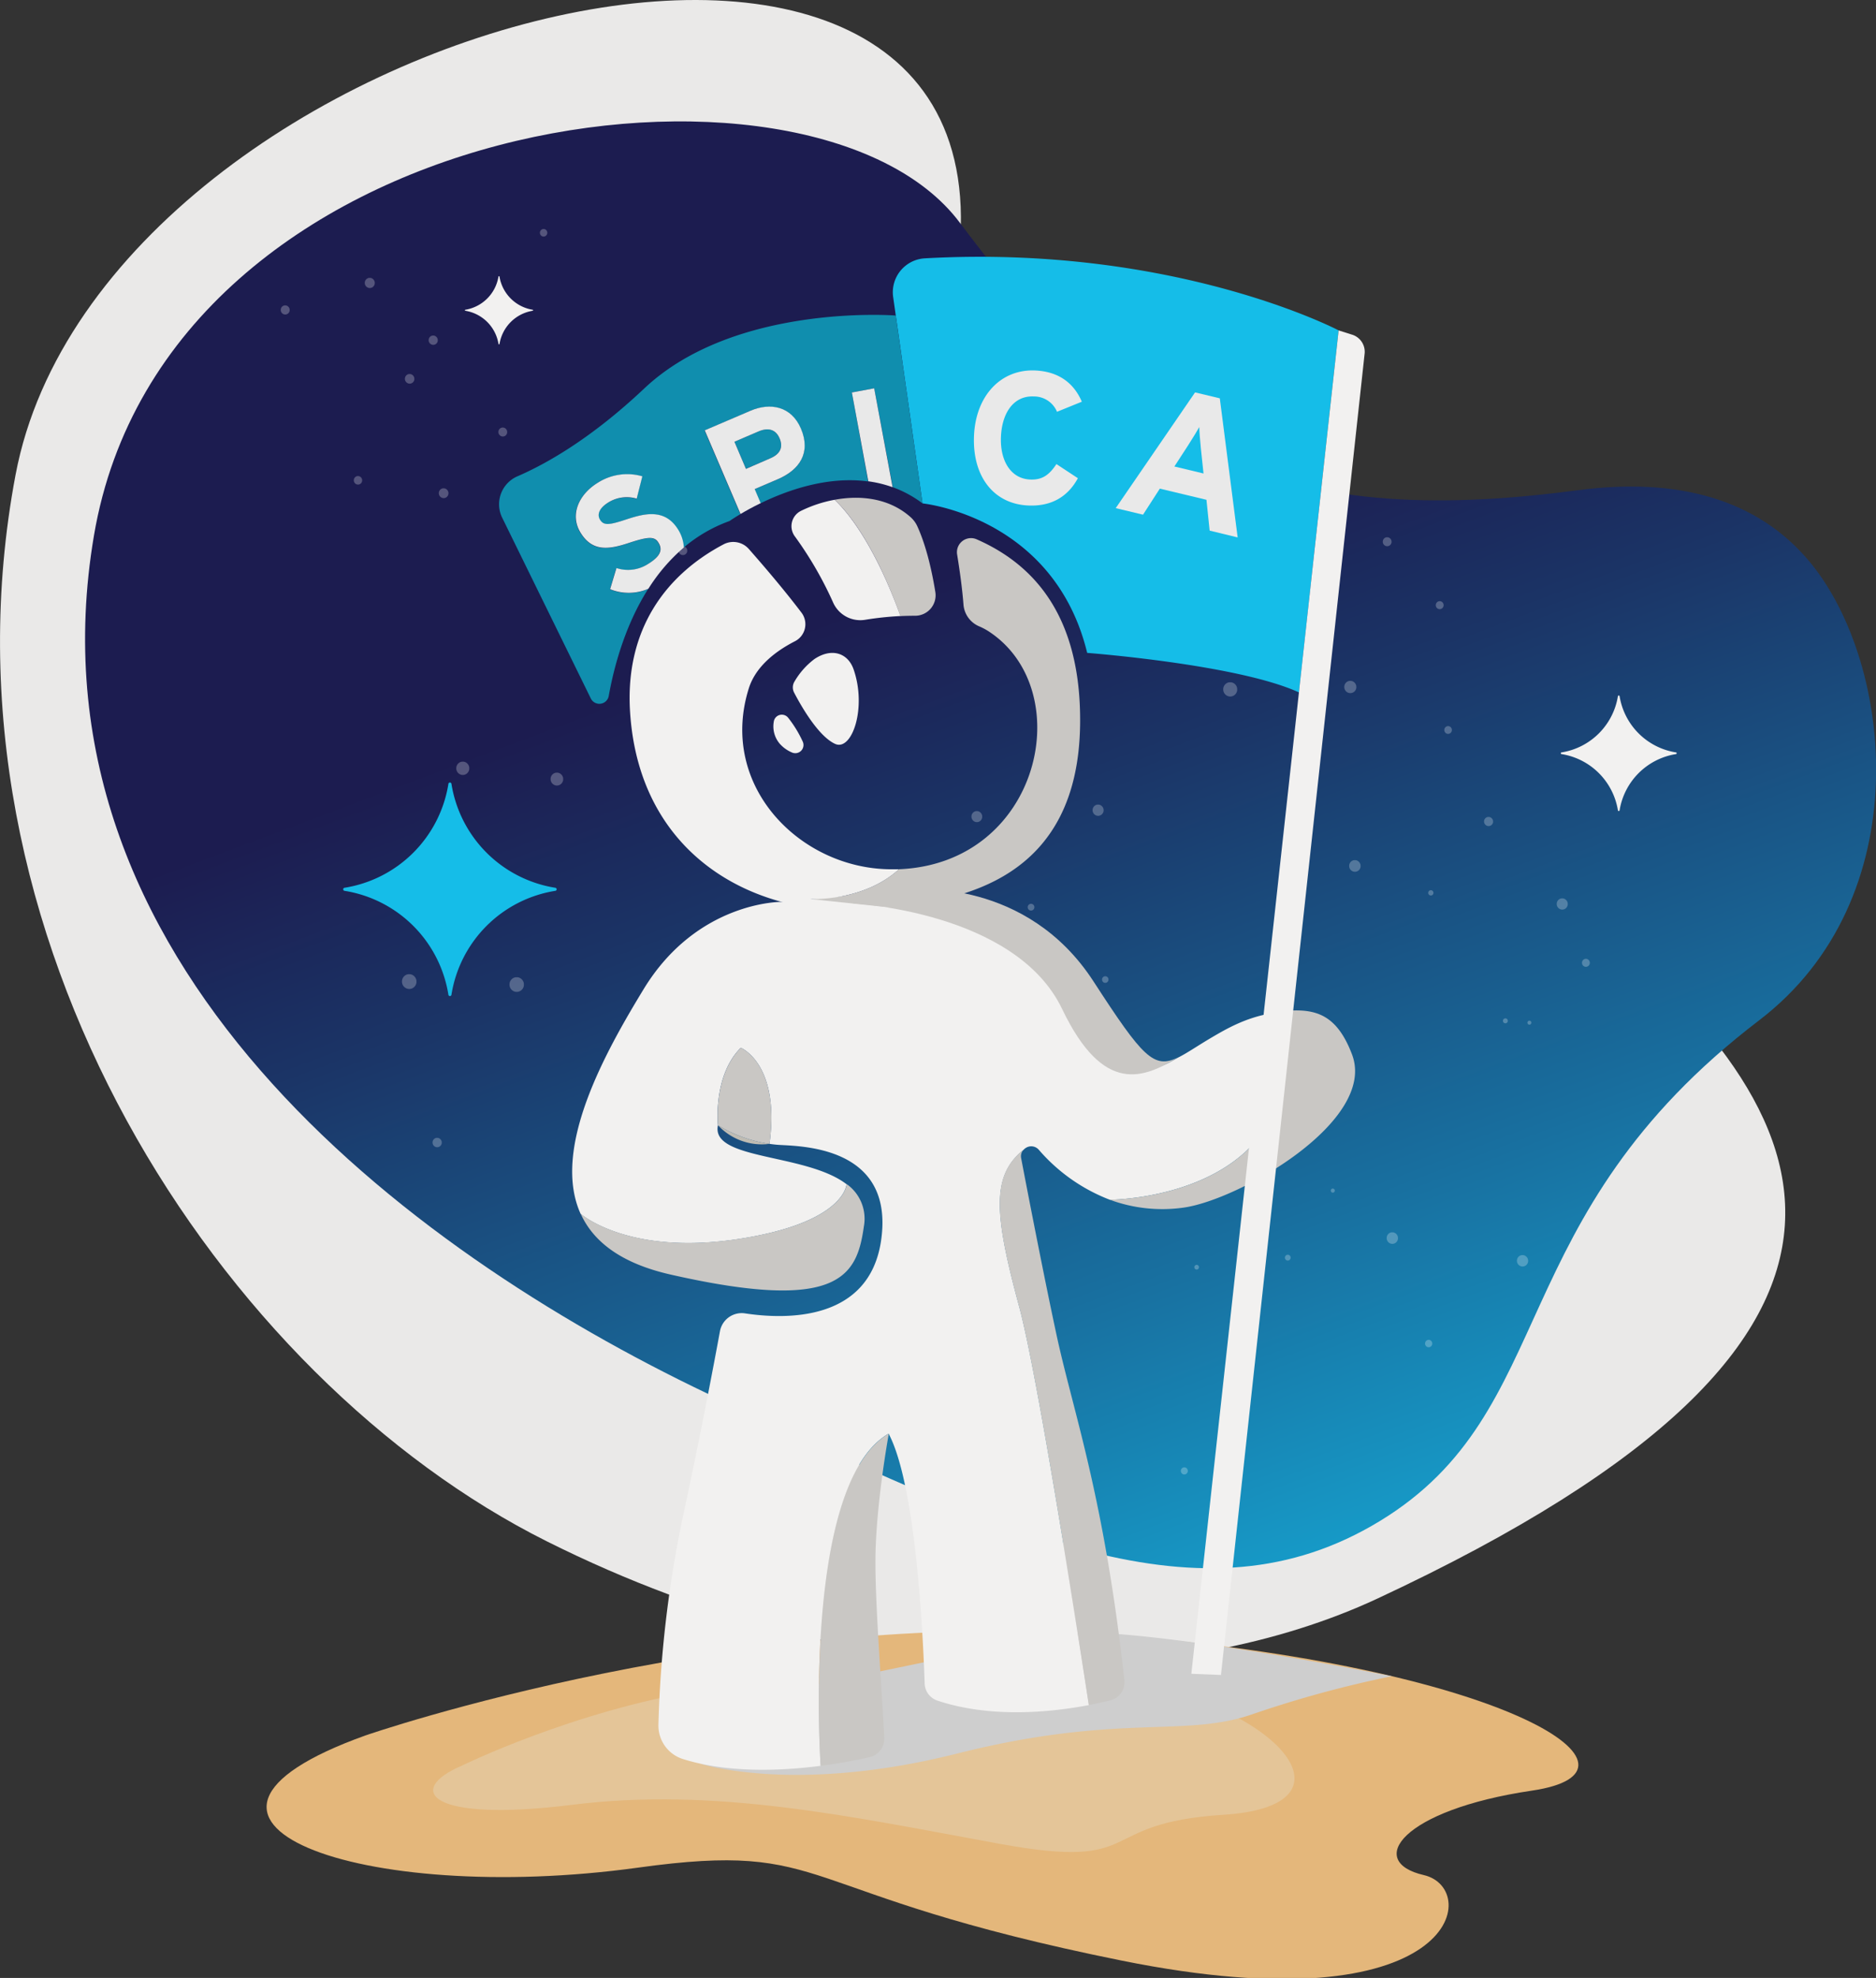 <svg xmlns="http://www.w3.org/2000/svg" xmlns:xlink="http://www.w3.org/1999/xlink" viewBox="0 0 504.31 531.53"><rect x="0" y="0" width="504.31" height="531.53" fill="#333333" stroke="none"/><defs><linearGradient id="a650531a-2c6e-45a2-8062-5b6326c9ae5c" x1="373.33" y1="486.4" x2="249.42" y2="156.54" gradientUnits="userSpaceOnUse"><stop offset="0" stop-color="#15bde8"/><stop offset="0.44" stop-color="#1870a0"/><stop offset="0.82" stop-color="#1b3466"/><stop offset="1" stop-color="#1c1c50"/></linearGradient><clipPath id="e52643d9-5d88-46d6-b306-7adf38ee8742"><path d="M424.25,131.73c-33.22,4.39-69.94,5.18-99.71-10.65C301.15,108.63,286.32,97.51,258,59.82,218.29,6.87,44.71,29.35,25.26,143.9s83.86,191.9,164.8,230.54,133.19,63.29,180.84,34.33c48.87-29.71,32.43-81.48,102-134.59,42.77-32.66,36.23-95.39,13.92-122.8C472.56,133.91,450.64,128.24,424.25,131.73Z" fill="none"/></clipPath><symbol id="b96206e4-68f0-4771-adad-df154947876c" data-name="New Symbol 2" viewBox="0 0 2.33 2.33"><path d="M2.33,1.17A1.17,1.17,0,1,1,1.17,0,1.16,1.16,0,0,1,2.33,1.17Z" fill="#fff"/></symbol></defs><title>Artboard 1</title><g style="isolation:isolate"><g id="a66f891f-d1e2-4df8-be0e-9bec1ef8b7af" data-name="Layer 1"><path d="M256.06,79.52C284.94-60.91,27.61,3.37,4.18,127.61S59.71,370.54,147,414.2s171.38,39.57,223.22,15.41C679.69,285.39,233.74,188,256.06,79.52Z" fill="#eae9e8"/><path d="M98.25,466.36s102.91-35.71,205.82-26.63S446.93,476,411.82,481.19s-44.8,19.07-29.06,22.7,9.08,41.17-81.11,23-77.22-32.34-130.15-25C97,512.17,34.08,489.36,98.25,466.36Z" fill="#e4b77b"/><path d="M124.05,474.53s30.05-14.76,64.42-20.34,97-6.4,124.24,0c33.22,7.82,51.34,31.26,16.18,33.49s-20.37,15.07-60.14,7.81S192.52,480.17,153.82,485,108.93,481,124.05,474.53Z" fill="#e4c598"/><path d="M188.47,474s25.2,8.22,68.78-2.76,61.08-4.12,79.61-10.64a299.54,299.54,0,0,1,37.27-10.15s-61.29-12.5-87-11.81c0,0-64.16,13.38-77.89,16.13S188.47,474,188.47,474Z" fill="#cecece" style="mix-blend-mode:multiply"/><path d="M424.25,131.73c-33.22,4.39-69.94,5.18-99.71-10.65C301.15,108.63,286.32,97.51,258,59.82,218.29,6.87,44.71,29.35,25.26,143.9s83.86,191.9,164.8,230.54,133.19,63.29,180.84,34.33c48.87-29.71,32.43-81.48,102-134.59,42.77-32.66,36.23-95.39,13.92-122.8C472.56,133.91,450.64,128.24,424.25,131.73Z" fill="url(#a650531a-2c6e-45a2-8062-5b6326c9ae5c)"/><g clip-path="url(#e52643d9-5d88-46d6-b306-7adf38ee8742)"><g opacity="0.25"><use width="2.33" height="2.33" transform="matrix(-0.38, 0, 0, -0.39, 490.37, 499.37)" xlink:href="#b96206e4-68f0-4771-adad-df154947876c"/><use width="2.33" height="2.33" transform="matrix(-0.34, 0, 0, -0.35, 462.42, 312.91)" xlink:href="#b96206e4-68f0-4771-adad-df154947876c"/><use width="2.33" height="2.33" transform="matrix(-1.02, 0, -0.01, -1.04, 257.79, 359.61)" xlink:href="#b96206e4-68f0-4771-adad-df154947876c"/><use width="2.33" height="2.33" transform="matrix(-1.56, 0, -0.01, -1.59, 240.7, 371.62)" xlink:href="#b96206e4-68f0-4771-adad-df154947876c"/><use width="2.33" height="2.33" transform="matrix(-1.62, 0, -0.01, -1.65, 246.34, 303.45)" xlink:href="#b96206e4-68f0-4771-adad-df154947876c"/><use width="2.33" height="2.33" transform="matrix(-1.24, 0, -0.01, -1.27, 264.05, 220.93)" xlink:href="#b96206e4-68f0-4771-adad-df154947876c"/><use width="2.33" height="2.33" transform="matrix(-1.39, 0, -0.01, -1.41, 364.62, 186.26)" xlink:href="#b96206e4-68f0-4771-adad-df154947876c"/><use width="2.33" height="2.33" transform="matrix(-0.9, 0, 0, -0.92, 388.07, 163.7)" xlink:href="#b96206e4-68f0-4771-adad-df154947876c"/><use width="2.33" height="2.33" transform="matrix(-1.01, 0, -0.01, -1.03, 374.09, 146.78)" xlink:href="#b96206e4-68f0-4771-adad-df154947876c"/><use width="2.33" height="2.33" transform="matrix(-1.45, 0, -0.01, -1.48, 336.25, 176.34)" xlink:href="#b96206e4-68f0-4771-adad-df154947876c"/><use width="2.33" height="2.33" transform="matrix(-1.27, 0, -0.01, -1.3, 278.48, 168.37)" xlink:href="#b96206e4-68f0-4771-adad-df154947876c"/><use width="2.33" height="2.33" transform="matrix(-0.94, 0, -0.01, -0.95, 171.23, 131.91)" xlink:href="#b96206e4-68f0-4771-adad-df154947876c"/><use width="2.33" height="2.33" transform="matrix(-1.01, 0, -0.01, -1.03, 136.35, 117.3)" xlink:href="#b96206e4-68f0-4771-adad-df154947876c"/><use width="2.33" height="2.33" transform="matrix(-1.05, 0, -0.01, -1.07, 117.69, 92.67)" xlink:href="#b96206e4-68f0-4771-adad-df154947876c"/><use width="2.33" height="2.33" transform="matrix(-1.03, 0, -0.01, -1.05, 77.88, 84.52)" xlink:href="#b96206e4-68f0-4771-adad-df154947876c"/><use width="2.33" height="2.33" transform="matrix(-0.96, 0, -0.01, -0.98, 97.36, 130.22)" xlink:href="#b96206e4-68f0-4771-adad-df154947876c"/><use width="2.33" height="2.33" transform="matrix(-1.5, 0, -0.01, -1.53, 126.16, 208.25)" xlink:href="#b96206e4-68f0-4771-adad-df154947876c"/><use width="2.33" height="2.33" transform="matrix(-1.67, 0, -0.01, -1.7, 111.96, 265.76)" xlink:href="#b96206e4-68f0-4771-adad-df154947876c"/><use width="2.33" height="2.33" transform="matrix(-1.06, 0, -0.01, -1.08, 118.76, 308.29)" xlink:href="#b96206e4-68f0-4771-adad-df154947876c"/><use width="2.33" height="2.33" transform="matrix(-0.6, 0, 0, -0.61, 39.22, 423.03)" xlink:href="#b96206e4-68f0-4771-adad-df154947876c"/><use width="2.33" height="2.33" transform="matrix(-0.69, 0, 0, -0.7, 39.72, 444.15)" xlink:href="#b96206e4-68f0-4771-adad-df154947876c"/><use width="2.33" height="2.33" transform="matrix(-1.23, 0, -0.01, -1.25, 194.23, 399.39)" xlink:href="#b96206e4-68f0-4771-adad-df154947876c"/><use width="2.33" height="2.33" transform="matrix(-1.28, 0, -0.01, -1.31, 287.38, 478.82)" xlink:href="#b96206e4-68f0-4771-adad-df154947876c"/><use width="2.33" height="2.33" transform="matrix(-1.04, 0, -0.01, -1.05, 409.44, 470.49)" xlink:href="#b96206e4-68f0-4771-adad-df154947876c"/><use width="2.33" height="2.33" transform="matrix(-0.87, 0, 0, -0.89, 304.73, 425.74)" xlink:href="#b96206e4-68f0-4771-adad-df154947876c"/><use width="2.33" height="2.33" transform="matrix(-0.8, 0, 0, -0.82, 319.3, 396.23)" xlink:href="#b96206e4-68f0-4771-adad-df154947876c"/><use width="2.33" height="2.33" transform="matrix(-0.84, 0, 0, -0.86, 235.87, 465.82)" xlink:href="#b96206e4-68f0-4771-adad-df154947876c"/><use width="2.33" height="2.33" transform="matrix(-0.64, 0, 0, -0.65, 86.66, 410.74)" xlink:href="#b96206e4-68f0-4771-adad-df154947876c"/><use width="2.33" height="2.33" transform="matrix(-0.74, 0, 0, -0.75, 38.82, 337.45)" xlink:href="#b96206e4-68f0-4771-adad-df154947876c"/><use width="2.33" height="2.33" transform="matrix(-0.81, 0, 0, -0.82, 33.48, 327.73)" xlink:href="#b96206e4-68f0-4771-adad-df154947876c"/><use width="2.33" height="2.33" transform="matrix(-1.66, 0, -0.01, -1.69, 140.84, 266.55)" xlink:href="#b96206e4-68f0-4771-adad-df154947876c"/><use width="2.33" height="2.33" transform="matrix(-0.74, 0, 0, -0.76, 297.98, 264.12)" xlink:href="#b96206e4-68f0-4771-adad-df154947876c"/><use width="2.33" height="2.33" transform="matrix(-0.53, 0, 0, -0.54, 322.3, 341.17)" xlink:href="#b96206e4-68f0-4771-adad-df154947876c"/><use width="2.33" height="2.33" transform="matrix(-0.85, 0, 0, -0.87, 489.66, 474.14)" xlink:href="#b96206e4-68f0-4771-adad-df154947876c"/><use width="2.33" height="2.33" transform="matrix(-0.61, 0, 0, -0.62, 498.95, 518.4)" xlink:href="#b96206e4-68f0-4771-adad-df154947876c"/><use width="2.33" height="2.33" transform="matrix(-1.07, 0, -0.01, -1.08, 255.71, 451.4)" xlink:href="#b96206e4-68f0-4771-adad-df154947876c"/><use width="2.33" height="2.33" transform="matrix(-1.37, 0, -0.01, -1.4, 489.42, 351.33)" xlink:href="#b96206e4-68f0-4771-adad-df154947876c"/><use width="2.33" height="2.33" transform="matrix(-1.54, 0, -0.01, -1.57, 503.35, 330.43)" xlink:href="#b96206e4-68f0-4771-adad-df154947876c"/><use width="2.33" height="2.33" transform="matrix(-1.29, 0, -0.01, -1.31, 410.8, 340.34)" xlink:href="#b96206e4-68f0-4771-adad-df154947876c"/><use width="2.33" height="2.33" transform="matrix(-0.38, 0, 0, -0.39, 485.74, 461.45)" xlink:href="#b96206e4-68f0-4771-adad-df154947876c"/><use width="2.33" height="2.33" transform="matrix(-1.3, 0, -0.01, -1.33, 375.81, 334.26)" xlink:href="#b96206e4-68f0-4771-adad-df154947876c"/><use width="2.33" height="2.33" transform="matrix(-1.27, 0, -0.01, -1.29, 421.45, 244.43)" xlink:href="#b96206e4-68f0-4771-adad-df154947876c"/><use width="2.33" height="2.33" transform="matrix(-1.04, 0, -0.01, -1.05, 401.38, 221.99)" xlink:href="#b96206e4-68f0-4771-adad-df154947876c"/><use width="2.33" height="2.33" transform="matrix(-0.6, 0, 0, -0.61, 385.34, 240.65)" xlink:href="#b96206e4-68f0-4771-adad-df154947876c"/><use width="2.33" height="2.33" transform="matrix(-1.32, 0, -0.01, -1.34, 365.77, 234.27)" xlink:href="#b96206e4-68f0-4771-adad-df154947876c"/><use width="2.33" height="2.33" transform="matrix(-1.61, 0, -0.01, -1.64, 332.59, 187.17)" xlink:href="#b96206e4-68f0-4771-adad-df154947876c"/><use width="2.33" height="2.33" transform="matrix(-1.09, 0, -0.01, -1.11, 288.62, 144.37)" xlink:href="#b96206e4-68f0-4771-adad-df154947876c"/><use width="2.33" height="2.33" transform="matrix(-0.99, 0, -0.01, -1.01, 200.56, 150.31)" xlink:href="#b96206e4-68f0-4771-adad-df154947876c"/><use width="2.33" height="2.33" transform="matrix(-1, 0, -0.01, -1.02, 184.75, 149.16)" xlink:href="#b96206e4-68f0-4771-adad-df154947876c"/><use width="2.33" height="2.33" transform="matrix(-1.11, 0, -0.01, -1.13, 120.56, 133.86)" xlink:href="#b96206e4-68f0-4771-adad-df154947876c"/><use width="2.33" height="2.33" transform="matrix(-1.09, 0, -0.01, -1.11, 111.4, 103.1)" xlink:href="#b96206e4-68f0-4771-adad-df154947876c"/><use width="2.33" height="2.33" transform="matrix(-1.15, 0, -0.01, -1.17, 100.75, 77.4)" xlink:href="#b96206e4-68f0-4771-adad-df154947876c"/><use width="2.33" height="2.33" transform="matrix(-1.1, 0, -0.01, -1.12, 66.32, 71.15)" xlink:href="#b96206e4-68f0-4771-adad-df154947876c"/><use width="2.33" height="2.33" transform="matrix(-1.15, 0, -0.01, -1.17, 60.9, 65.03)" xlink:href="#b96206e4-68f0-4771-adad-df154947876c"/><use width="2.33" height="2.33" transform="matrix(-1.28, 0, -0.01, -1.3, 60.76, 54.55)" xlink:href="#b96206e4-68f0-4771-adad-df154947876c"/><use width="2.33" height="2.33" transform="matrix(-1.45, 0, -0.01, -1.48, 151.4, 211.09)" xlink:href="#b96206e4-68f0-4771-adad-df154947876c"/><use width="2.33" height="2.33" transform="matrix(-1.27, 0, -0.01, -1.29, 296.68, 219.23)" xlink:href="#b96206e4-68f0-4771-adad-df154947876c"/><use width="2.33" height="2.33" transform="matrix(-0.56, 0, 0, -0.57, 405.33, 274.99)" xlink:href="#b96206e4-68f0-4771-adad-df154947876c"/><use width="2.33" height="2.33" transform="matrix(-0.34, 0, 0, -0.34, 448.5, 313.93)" xlink:href="#b96206e4-68f0-4771-adad-df154947876c"/><use width="2.33" height="2.33" transform="matrix(-0.46, 0, 0, -0.47, 358.82, 320.5)" xlink:href="#b96206e4-68f0-4771-adad-df154947876c"/><use width="2.33" height="2.33" transform="matrix(-0.66, 0, 0, -0.67, 274.4, 364.09)" xlink:href="#b96206e4-68f0-4771-adad-df154947876c"/><use width="2.33" height="2.33" transform="matrix(-0.99, 0, -0.01, -1, 411.21, 458.84)" xlink:href="#b96206e4-68f0-4771-adad-df154947876c"/><use width="2.33" height="2.33" transform="matrix(-1.59, 0, -0.01, -1.62, 433.73, 494.08)" xlink:href="#b96206e4-68f0-4771-adad-df154947876c"/><use width="2.33" height="2.33" transform="matrix(-1.7, 0, -0.01, -1.73, 458.04, 502.55)" xlink:href="#b96206e4-68f0-4771-adad-df154947876c"/><use width="2.33" height="2.33" transform="matrix(-0.9, 0, 0, -0.92, 427.37, 259.81)" xlink:href="#b96206e4-68f0-4771-adad-df154947876c"/><use width="2.33" height="2.33" transform="matrix(-0.87, 0, 0, -0.89, 390.29, 197.21)" xlink:href="#b96206e4-68f0-4771-adad-df154947876c"/><use width="2.33" height="2.33" transform="matrix(-1.16, 0, -0.01, -1.18, 329.65, 156.23)" xlink:href="#b96206e4-68f0-4771-adad-df154947876c"/><use width="2.33" height="2.33" transform="matrix(-0.76, 0, 0, -0.77, 198.19, 107.31)" xlink:href="#b96206e4-68f0-4771-adad-df154947876c"/><use width="2.33" height="2.33" transform="matrix(-0.85, 0, 0, -0.87, 147.12, 63.57)" xlink:href="#b96206e4-68f0-4771-adad-df154947876c"/><use width="2.33" height="2.33" transform="matrix(-1.25, 0, -0.01, -1.27, 94.13, 24.91)" xlink:href="#b96206e4-68f0-4771-adad-df154947876c"/><use width="2.33" height="2.33" transform="matrix(-1.34, 0, -0.01, -1.36, 82.89, 25.39)" xlink:href="#b96206e4-68f0-4771-adad-df154947876c"/><use width="2.33" height="2.33" transform="matrix(-1.41, 0, -0.01, -1.43, 75.03, 24.64)" xlink:href="#b96206e4-68f0-4771-adad-df154947876c"/><use width="2.33" height="2.33" transform="matrix(-0.77, 0, 0, -0.78, 278.06, 244.7)" xlink:href="#b96206e4-68f0-4771-adad-df154947876c"/><use width="2.33" height="2.33" transform="matrix(-0.45, 0, 0, -0.46, 411.66, 275.36)" xlink:href="#b96206e4-68f0-4771-adad-df154947876c"/><use width="2.33" height="2.33" transform="matrix(-0.51, 0, 0, -0.52, 444.4, 327.43)" xlink:href="#b96206e4-68f0-4771-adad-df154947876c"/><use width="2.33" height="2.33" transform="matrix(-0.75, 0, 0, -0.76, 429.83, 331.23)" xlink:href="#b96206e4-68f0-4771-adad-df154947876c"/><use width="2.33" height="2.33" transform="matrix(-0.54, 0, 0, -0.55, 473.42, 319.31)" xlink:href="#b96206e4-68f0-4771-adad-df154947876c"/><use width="2.33" height="2.33" transform="matrix(-0.66, 0, 0, -0.67, 346.95, 338.75)" xlink:href="#b96206e4-68f0-4771-adad-df154947876c"/><use width="2.33" height="2.33" transform="matrix(-0.83, 0, 0, -0.85, 385.02, 362.04)" xlink:href="#b96206e4-68f0-4771-adad-df154947876c"/><use width="2.33" height="2.33" transform="matrix(-0.88, 0, 0, -0.9, 446.06, 368.64)" xlink:href="#b96206e4-68f0-4771-adad-df154947876c"/><use width="2.33" height="2.33" transform="matrix(-0.53, 0, 0, -0.54, 504.5, 421.02)" xlink:href="#b96206e4-68f0-4771-adad-df154947876c"/></g></g><path d="M218.93,177.11a20.43,20.43,0,0,0-5.33,6,3,3,0,0,0-.13,3c1.77,3.4,6.44,11.68,11,13.78s8.59-9.66,5-20C227.94,175.47,223.57,174,218.93,177.11Z" fill="#f2f1f0"/><path d="M211.85,192.85A2.18,2.18,0,0,0,208,194a7.19,7.19,0,0,0,1.61,5.86,9.21,9.21,0,0,0,3.3,2.36,2.2,2.2,0,0,0,2.85-3A30.71,30.71,0,0,0,211.85,192.85Z" fill="#f2f1f0"/><path d="M359.85,88.78s-44-23.11-111.21-19.36a9.13,9.13,0,0,0-8.54,10.4L248,135.28s35.34,3.48,44.26,40.17c0,0,40.46,3.07,56.93,10.62Z" fill="#15bde8"/><path d="M209.56,117.76c-1.06-2.46-3.15-2.89-5.64-1.83l-6.49,2.78,3.1,7.25,6.57-2.81C209.71,122,210.61,120.22,209.56,117.76Z" fill="#108eae"/><path d="M235,104.35,240,130.93a30.7,30.7,0,0,1,8,4.35L240.8,84.79s-43.26-3.38-67.62,19.61C158.77,118,146.61,124.76,139.09,128A8.19,8.19,0,0,0,135,139.12l23.83,48.59a2.56,2.56,0,0,0,4.81-.67c1.34-7.49,4.28-18.83,10.61-28.79a13.31,13.31,0,0,1-10.29.12l1.71-5.68a9.92,9.92,0,0,0,8.51-1.11c3.1-1.91,4-3.66,2.82-5.64-1-1.68-2.39-1.87-8,0s-9.81,2.37-13-2.78c-2.91-4.74-.52-10.22,4.63-13.38a14.66,14.66,0,0,1,12-1.74l-1.52,6a9.37,9.37,0,0,0-7.59,1c-2.8,1.72-3,3.49-2.28,4.64,1,1.65,2.44,1.48,7.18-.09s10.2-3,13.69,2.7a10,10,0,0,1,1.6,4.92,40,40,0,0,1,12.41-7.2s1.05-.74,2.9-1.84l-9.62-22.49,12.32-5.27c5.32-2.27,11-1.21,13.53,4.79,2.79,6.52-.38,11.12-6.22,13.62l-6.2,2.65,1.61,3.78c7.16-3.49,18-7.36,28.93-5.87L229,105.47Z" fill="#108eae"/><path d="M168.47,139.55c-4.74,1.57-6.18,1.74-7.18.09-.71-1.15-.52-2.92,2.28-4.64a9.37,9.37,0,0,1,7.59-1l1.52-6a14.66,14.66,0,0,0-12,1.74c-5.15,3.16-7.54,8.64-4.63,13.38,3.16,5.15,7.46,4.62,13,2.78s7-1.71,8,0c1.21,2,.28,3.73-2.82,5.64a9.92,9.92,0,0,1-8.51,1.11l-1.71,5.68a13.31,13.31,0,0,0,10.29-.12,48.76,48.76,0,0,1,9.53-11.08,10,10,0,0,0-1.6-4.92C178.67,136.57,173.21,138,168.47,139.55Z" fill="#e9e9e9"/><path d="M209.08,128.78c5.84-2.5,9-7.1,6.22-13.62-2.56-6-8.21-7.06-13.53-4.79l-12.32,5.27,9.62,22.49c1.39-.83,3.23-1.86,5.42-2.92l-1.61-3.78Zm-11.65-10.07,6.49-2.78c2.49-1.06,4.58-.63,5.64,1.83s.15,4.27-2.46,5.39L200.53,126Z" fill="#e9e9e9"/><path d="M235,104.35l-6,1.12,4.42,23.87a31.89,31.89,0,0,1,6.53,1.59Z" fill="#e9e9e9"/><path d="M284.15,110.66a6.7,6.7,0,0,0-6.26-4.12c-5.28-.25-8.51,4.24-8.81,10.77-.3,6.34,2.54,11.31,7.82,11.55,3.17.15,5.09-1.12,7.09-4.15l5.77,3.8c-2.64,4.86-7,7.63-13.39,7.33-9.2-.43-15.05-7.76-14.53-18.86.5-10.71,7.28-17.85,16.48-17.42,6.63.31,10.5,3.71,12.5,8.39Z" fill="#e9e9e9"/><path d="M325.18,142.59l-.86-8.28-12.53-3-4.52,7-7.34-1.76,21.33-31.1,6.65,1.59,4.8,37.38Zm-2.36-22.09c-.21-2.17-.4-4.39-.43-5.75-.65,1.19-1.83,3.08-3,4.93l-3.69,5.68,7.83,1.88Z" fill="#e9e9e9"/><path d="M275.11,309l.87-.66A3,3,0,0,0,275.11,309Z" fill="none"/><path d="M338.46,305.59c10.52-13.26,13.09-27.37,2.71-33.17-6.6,1.21-11.69,4.18-15.29,6.29-3.95,2.32-6.79,4.31-9.15,5.47-9.15,5.47-14,5.4-28.14-16.33s-54-27.75-54-27.75L210,242.36s-22.6-.19-37,23.49c-10.14,16.66-24.87,42.76-16.92,60.34,0,0,12.66,11.2,41.91,6.85s29.58-14.81,29.58-14.81h0c-10.91-8.37-36.59-6.41-34.57-15.84,0,0-1.41-13.27,6.14-20.82,0,0,10.63,4.29,7.71,25.82.77.11,1.55.2,2.35.26,5.37.4,31.33,0,27.67,25.62-3.15,22-25.83,21.31-36.6,19.67a5.94,5.94,0,0,0-6.73,4.8c-1.74,9.45-5.47,29.14-10.25,51.2a310.66,310.66,0,0,0-6.29,54.5,9.41,9.41,0,0,0,6.52,9.24c12,3.8,26.22,3.25,37.08,1.85,0,0-5.22-75.72,18.28-89.27,7.44,14,9.3,55.17,9.69,67.18A5,5,0,0,0,252,457c14.41,4.8,30.59,3.13,40.73,1.2,0,0-13.05-86-18.74-107.06-6.68-24.78-7.57-35.1,1.16-42.15a3,3,0,0,1,.87-.66,2.69,2.69,0,0,1,3.23.64,47.82,47.82,0,0,0,19.1,13.44C298.39,322.39,325.15,322.38,338.46,305.59Z" fill="#f2f1f0"/><path d="M284.19,359.52c-3-13.84-7.19-35.21-9.68-48.27a2.65,2.65,0,0,1,.6-2.28c-8.73,7-7.84,17.37-1.16,42.15,5.69,21.1,18.74,107.06,18.74,107.06,2.25-.42,4.21-.87,5.78-1.25a5,5,0,0,0,3.79-5.45C296.83,402.45,288.69,380,284.19,359.52Z" fill="#c9c7c4"/><path d="M318.16,324.52c14.93-2.06,52.1-23.27,45.29-41.17-5.08-13.39-12.7-12.41-23.13-11.12,4.54,2.54,4.71,7.3,4.9,12.29a30.2,30.2,0,0,1-6.76,21.07c-13.31,16.79-40.07,16.8-40.15,16.8A40.76,40.76,0,0,0,318.16,324.52Z" fill="#c9c7c4"/><path d="M285.52,271.14c11.21,23.4,22.06,18.51,31.21,13-6.57,3.23-9.52,0-22.76-20.39-18-27.8-48.39-24.71-48.39-24.71l-16.51,3.74S272.9,244.77,285.52,271.14Z" fill="#c9c7c4"/><path d="M206.86,307.39h0a36.77,36.77,0,0,1-13.85-5A16.11,16.11,0,0,0,206.86,307.39Z" fill="#bfbcb3"/><path d="M199.15,281.57c-7.55,7.55-6.14,20.82-6.14,20.82a36.77,36.77,0,0,0,13.85,5C209.78,285.86,199.15,281.57,199.15,281.57Z" fill="#c9c7c4"/><path d="M198,333c-29.25,4.35-41.89-6.83-41.91-6.85,3.35,7.4,10.71,13.3,24.13,16.35,45.29,10.29,50.12.47,52-12.87a11.43,11.43,0,0,0-4.62-11.44h0S227.28,328.7,198,333Z" fill="#c9c7c4"/><path d="M220.61,474.53c5.43-.71,10-1.62,13.09-2.31a5.08,5.08,0,0,0,4-5.19c-.49-11.23-2.37-34.31-2.37-47.28,0-14.93,3.6-34.49,3.6-34.49C215.39,398.81,220.61,474.53,220.61,474.53Z" fill="#c9c7c4"/><path d="M320.26,449.79l39.59-361,3.64,1.15a4.81,4.81,0,0,1,3.35,5.1L328.22,450.11Z" fill="#f2f1f0"/><path d="M224.38,134.3a34.8,34.8,0,0,0-9.09,3,4.59,4.59,0,0,0-1.61,6.85A98.66,98.66,0,0,1,224,162a8,8,0,0,0,8.61,4.55,83.69,83.69,0,0,1,9.48-1C237.31,152.36,231,140.6,224.38,134.3Z" fill="#f2f1f0"/><path d="M241.67,233.6c-.65,0-1.31,0-2,0-24.48,0-46.62-22.35-38.38-48.6,1.67-5.33,6.3-9.55,12.41-12.68a5.14,5.14,0,0,0,1.76-7.68c-4.44-5.86-9.78-12.14-14.14-17.09a5.58,5.58,0,0,0-6.79-1.28c-15.49,8.16-26.59,22.87-25.15,45.11,2.57,39.94,35.51,55.9,65.37,52.92l4.42-.44-21.35-2.26S232,242.38,241.67,233.6Z" fill="#f2f1f0"/><path d="M251.44,159.09c-.92-5.65-2.42-12.35-4.83-17.63a7.33,7.33,0,0,0-1.76-2.43c-5.83-5.23-13.6-6-20.47-4.73,6.66,6.3,12.93,18.06,17.67,31.26,1.32-.06,2.63-.09,3.91-.09A5.5,5.5,0,0,0,251.44,159.09Z" fill="#c9c7c4"/><path d="M290.36,194.31c.25-29-12.62-42.72-27.83-49.39a3.78,3.78,0,0,0-5.23,4.1c.68,4.2,1.36,9,1.7,13.39a6.93,6.93,0,0,0,4.12,5.86,17.23,17.23,0,0,1,2.54,1.32c24.3,15.69,14.25,62.44-24,64-9.72,8.78-23.82,8-23.82,8l21.35,2.26C258.17,241.92,290,236.55,290.36,194.31Z" fill="#c9c7c4"/><path d="M149.22,239.4a33.63,33.63,0,0,0-27.85,27.85.42.42,0,0,1-.84,0A33.63,33.63,0,0,0,92.68,239.4a.42.42,0,0,1,0-.84,33.64,33.64,0,0,0,27.85-27.85.42.42,0,0,1,.84,0,33.64,33.64,0,0,0,27.85,27.85A.42.42,0,0,1,149.22,239.4Z" fill="#15bde8"/><path d="M450.5,202.65a18.26,18.26,0,0,0-15.12,15.12.23.23,0,0,1-.45,0,18.26,18.26,0,0,0-15.12-15.12.23.23,0,0,1,0-.46,18.25,18.25,0,0,0,15.12-15.11.23.23,0,0,1,.45,0,18.25,18.25,0,0,0,15.12,15.11A.23.23,0,0,1,450.5,202.65Z" fill="#f2f1f0"/><path d="M143.21,83.51a10.79,10.79,0,0,0-8.93,8.93.14.14,0,0,1-.27,0,10.79,10.79,0,0,0-8.93-8.93.14.14,0,0,1,0-.27A10.79,10.79,0,0,0,134,74.31a.14.14,0,0,1,.27,0,10.79,10.79,0,0,0,8.93,8.93A.14.14,0,0,1,143.21,83.51Z" fill="#f2f1f0"/></g></g></svg>